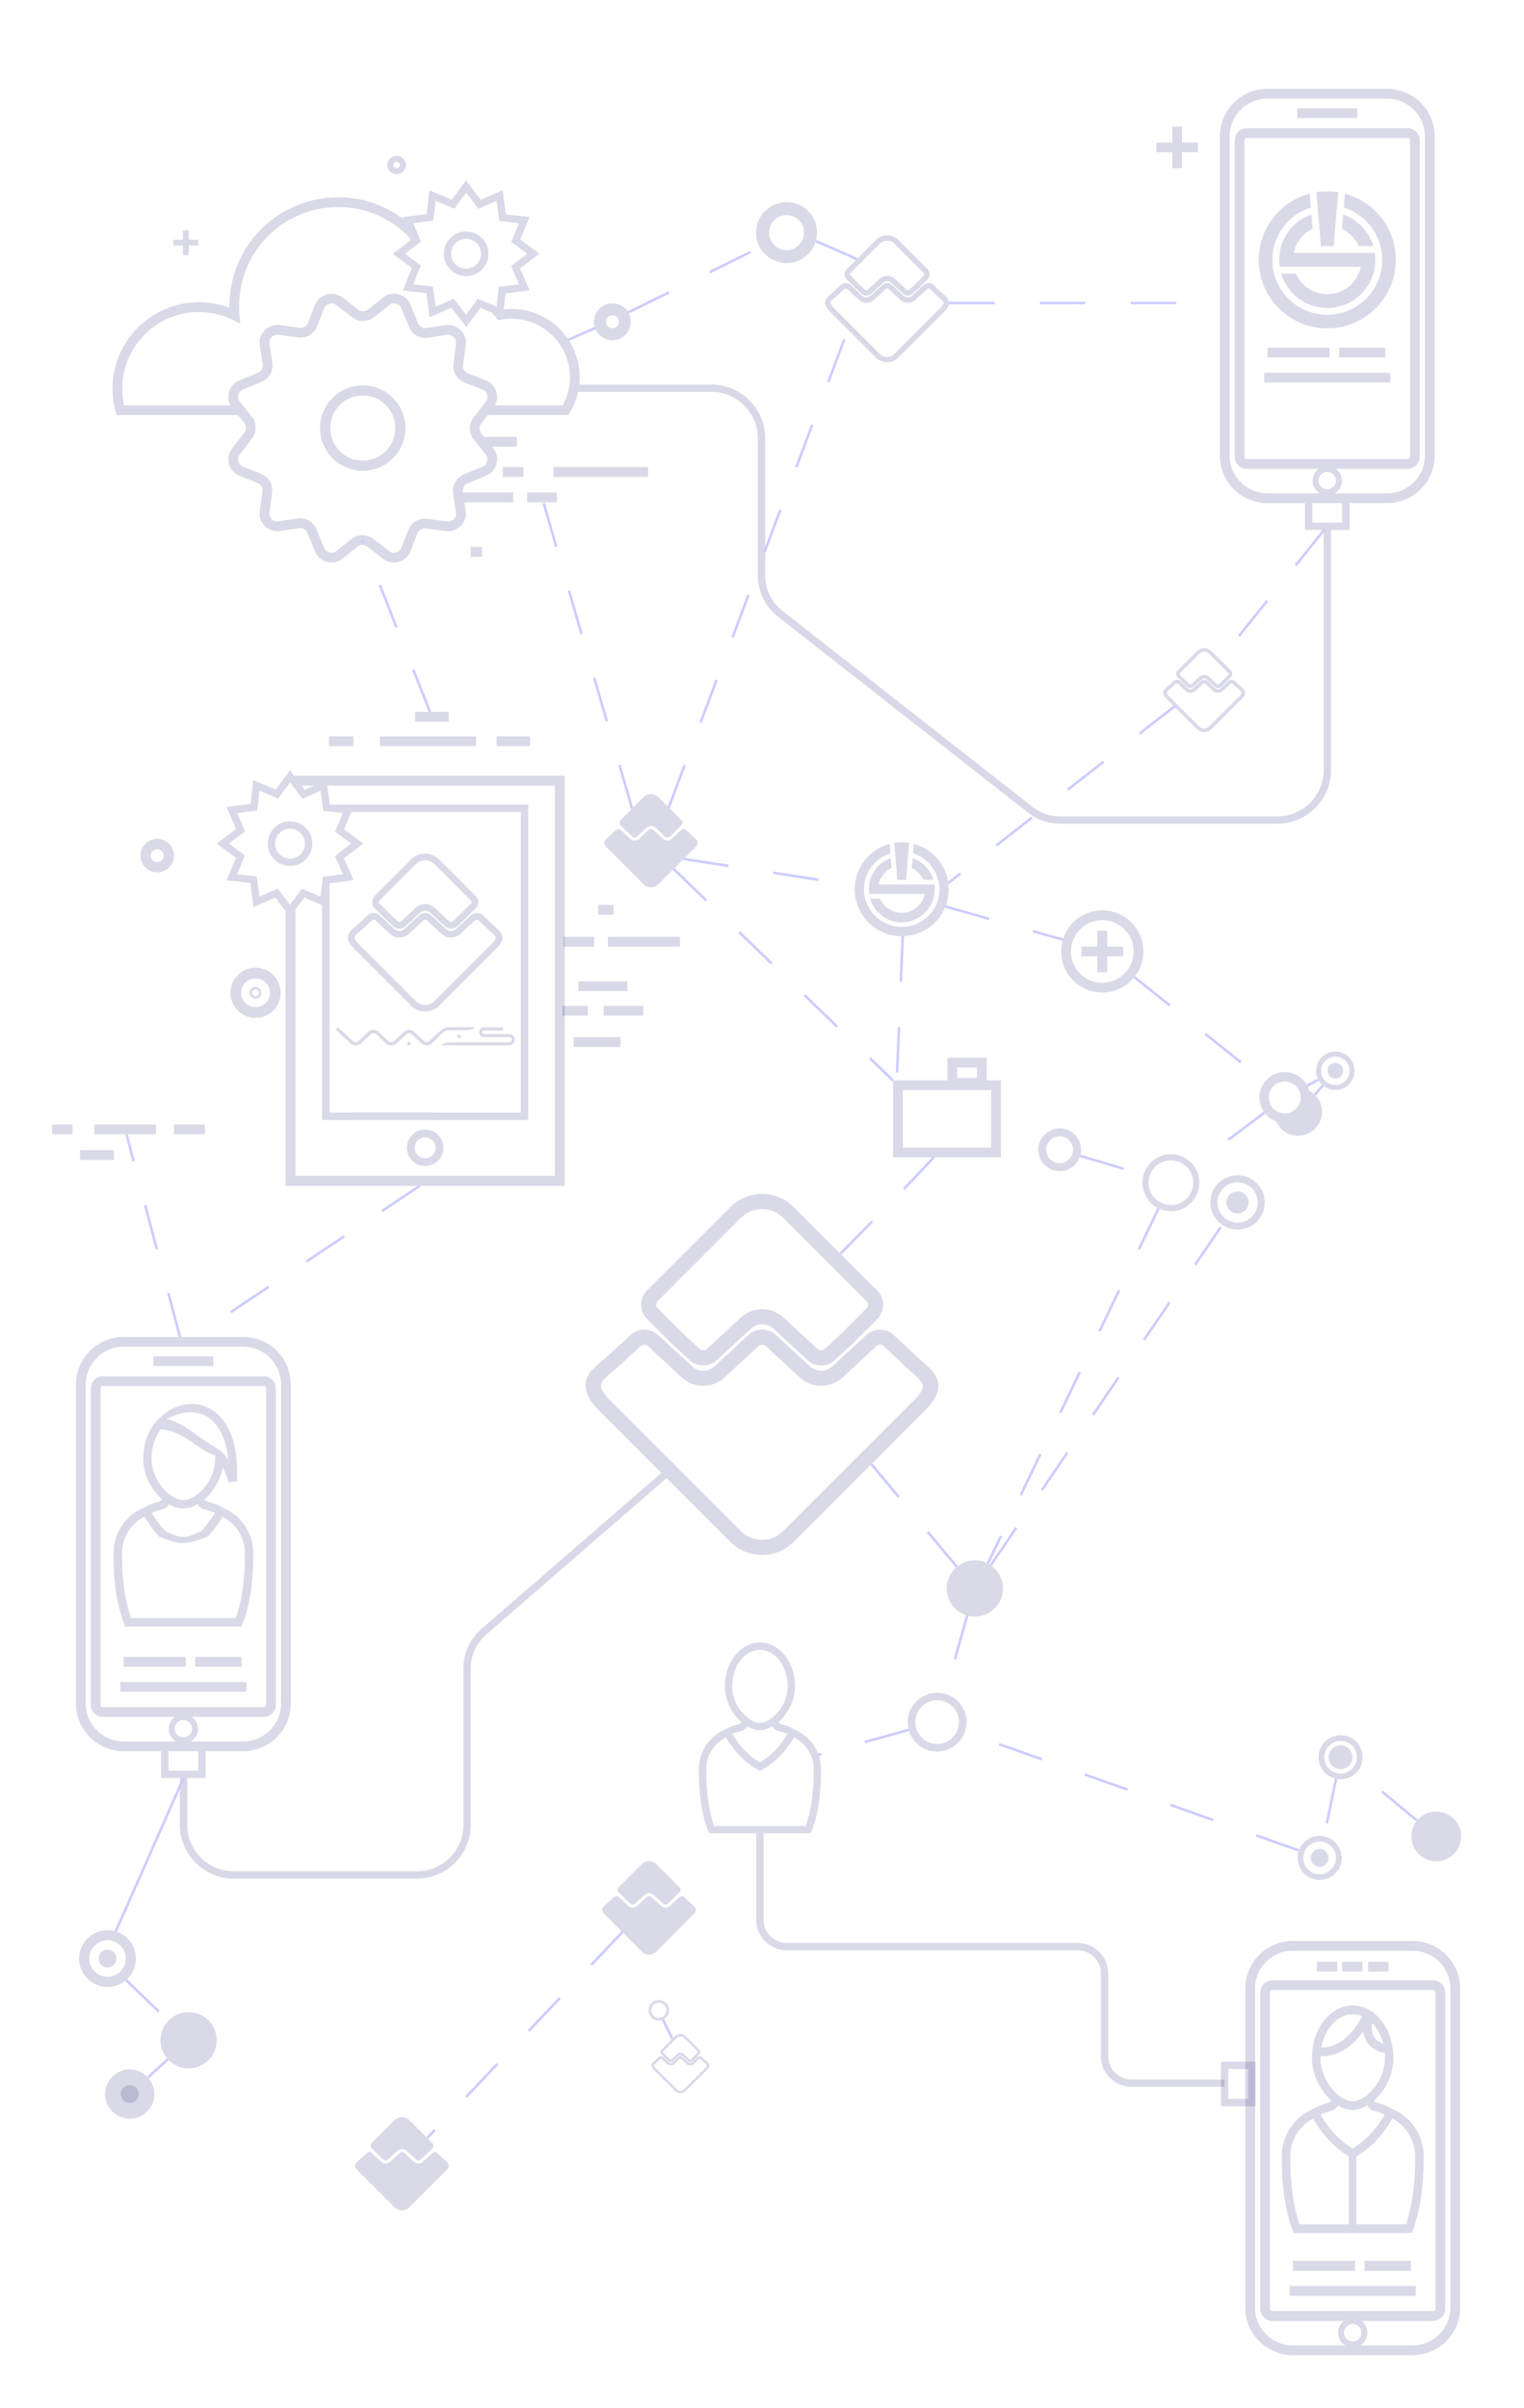 <svg xmlns="http://www.w3.org/2000/svg" width="400" height="632" viewBox="0 0 16771 26498" shape-rendering="geometricPrecision" text-rendering="geometricPrecision" image-rendering="optimizeQuality" fill-rule="evenodd" clip-rule="evenodd"><defs><style><![CDATA[
    .str0{stroke:#D8D8E8;stroke-width:80.483}.str1{stroke:#CCF;stroke-width:27.953}.fil0,.fil3{fill:none}.fil2{fill:#006;fill-opacity:.149}.fil1{fill:#006;fill-rule:nonzero;fill-opacity:.149}.path{stroke-dasharray:500;stroke-dashoffset:1000;animation:dash 88s infinite linear forwards}@keyframes dash{to{stroke-dashoffset:99999}}.rotate{animation:rotating 20s infinite;transform-origin:50% 50%}@-webkit-keyframes rotating{from{-ms-transform:rotate(0);-moz-transform:rotate(0);-webkit-transform:rotate(0);-o-transform:rotate(0);transform:rotate(0)}to{-ms-transform:rotate(360deg);-moz-transform:rotate(360deg);-webkit-transform:rotate(360deg);-o-transform:rotate(360deg);transform:rotate(360deg)}}@keyframes rotating{from{-ms-transform:rotate(0);-moz-transform:rotate(0);-webkit-transform:rotate(0);-o-transform:rotate(0);transform:rotate(0)}to{-ms-transform:rotate(360deg);-moz-transform:rotate(360deg);-webkit-transform:rotate(360deg);-o-transform:rotate(360deg);transform:rotate(360deg)}}.rotate-rev{animation:rotating-rev 20s infinite;transform-origin:50% 50%}@-webkit-keyframes rotating-rev{from{-ms-transform:rotate(360deg);-moz-transform:rotate(360deg);-webkit-transform:rotate(360deg);-o-transform:rotate(360deg);transform:rotate(360deg)}to{-ms-transform:rotate(0);-moz-transform:rotate(0);-webkit-transform:rotate(0);-o-transform:rotate(0);transform:rotate(0)}}@keyframes rotating{from{-ms-transform:rotate(360deg);-moz-transform:rotate(360deg);-webkit-transform:rotate(360deg);-o-transform:rotate(360deg);transform:rotate(360deg)}to{-ms-transform:rotate(0);-moz-transform:rotate(0);-webkit-transform:rotate(0);-o-transform:rotate(0);transform:rotate(0)}}.rotating{-webkit-animation:rotating 2s linear infinite;-moz-animation:rotating 2s linear infinite;-ms-animation:rotating 2s linear infinite;-o-animation:rotating 2s linear infinite;animation:rotating 2s linear infinite}.pulse{animation:pulsating 3s infinite}@-webkit-keyframes pulsating{0%,100%{opacity:1}50%{opacity:0}}@keyframes pulsating{0%,100%{opacity:1}50%{opacity:0}}
	}
	
   ]]></style></defs><g id="Layer_x0020_1"><path class="fil0" d="M0 0h16771v26498H0z"/><path id="Cog_01" class="fil1 rotate" d="M2891 4008l-32-208c-4-31-2-61 7-89 9-29 25-54 47-77 22-22 48-39 76-48 28-10 58-13 89-9l218 30c21 2 40-2 57-11 16-10 29-25 37-45l76-195c12-29 29-54 51-74s49-35 79-43c31-8 61-10 90-4s56 18 82 38l173 134c17 12 36 19 55 18 19 0 38-6 54-19l164-131c25-20 52-33 81-39s59-5 90 2c30 8 57 22 80 42 22 19 40 44 52 73l83 203c8 19 21 34 38 43 16 10 36 14 57 10l207-31c31-5 62-2 90 7s54 25 76 47c23 22 39 48 49 76 9 28 12 58 8 89l-29 218c-3 20 1 40 11 57 10 16 25 29 44 37l196 76c29 12 54 29 74 51s34 49 42 79c9 30 10 61 4 90-5 29-18 56-37 81l-134 174c-13 17-19 36-19 55s7 38 20 54l131 164c19 25 32 52 39 81 6 29 5 59-3 90-8 30-22 57-41 80-20 22-45 39-74 51l-202 84c-20 8-35 21-44 38-9 16-13 36-10 57l31 207c5 31 3 61-7 90-9 28-25 54-47 76-22 23-47 39-75 49h-1c-27 9-57 12-89 8l-217-29c-21-3-41 1-57 11-16 9-29 25-37 44l-77 195c-11 30-28 55-50 75-22 19-49 34-79 42-31 9-61 10-90 4-29-5-57-18-82-37l-174-134c-16-13-35-19-54-19s-38 7-54 20l-165 131c-24 19-51 32-81 38-28 7-59 6-89-2-31-8-57-22-80-41-22-20-40-44-52-74l-83-203c-8-19-22-34-38-43-17-9-36-13-57-10l-208 31c-31 5-61 2-89-7s-54-25-77-47c-22-22-39-47-48-75v-1c-10-28-13-58-8-89l29-217c3-21-2-41-11-57-10-16-25-30-44-37l-196-77c-29-11-54-29-74-51s-34-48-43-79c-8-30-9-60-4-89 6-29 19-57 38-82l134-174c12-16 19-35 19-54-1-19-7-38-20-55l-131-164c-20-24-33-52-39-81s-5-59 3-89c7-31 22-58 41-80s44-40 73-52l203-83c19-8 34-22 44-38 9-17 13-37 10-57zm74-224l32 208c6 45-2 88-23 125s-54 67-96 85l-203 83c-13 5-24 13-33 23s-15 22-19 36c-3 14-4 28-1 41s9 25 18 37l131 164c28 35 42 77 42 120 1 42-13 85-41 121l-133 173c-9 12-15 24-18 37-2 13-1 27 2 41 4 14 11 26 20 36 8 9 20 17 33 22l196 77c42 17 75 46 97 83 21 36 31 80 25 125l-29 217c-2 15-1 28 3 41 5 12 12 24 22 34 11 10 22 17 35 21 12 4 26 5 40 3l208-31c45-7 89 2 126 23 36 21 66 54 84 96l83 203c6 13 13 24 23 33 10 8 22 15 37 18 14 4 27 4 40 2 13-3 25-9 37-18l164-131c35-28 77-43 120-43 42 0 85 13 121 41l174 134c11 9 23 15 36 17 13 3 27 2 41-2s26-10 36-19 17-20 23-34l76-195c17-42 46-76 83-97 36-22 80-31 125-25l217 29c15 2 28 1 41-4 12-4 24-11 34-22 10-10 18-22 22-34 4-13 5-26 2-41l-31-207c-7-45 2-89 23-126s54-67 96-84l203-84c13-5 24-13 33-23s15-22 19-36c3-14 4-28 1-41-3-12-9-25-18-36l-131-164c-28-36-42-78-43-120 0-43 14-85 41-121l134-174c9-11 15-24 17-37 3-13 2-27-2-40-4-14-10-27-19-36-9-10-20-18-33-23l-196-77c-42-16-76-46-97-82-22-37-31-81-25-125l29-218c2-14 1-28-4-40v-1c-4-12-11-23-22-34-10-10-22-17-34-21s-26-5-41-3l-207 32c-45 6-89-2-126-23s-67-54-84-96l-83-203c-6-14-14-25-24-34-10-8-22-14-36-18s-28-4-41-1c-12 2-25 8-36 18l-164 130c-36 29-78 43-120 43-43 1-85-13-121-41l-174-134c-11-8-24-14-37-17-13-2-26-2-40 2s-26 11-36 19c-10 9-18 20-23 34l-76 195c-17 43-47 76-83 98-37 21-80 31-125 25l-218-29c-14-2-28-1-40 3-13 4-24 12-34 22-11 10-18 22-22 35-4 12-5 26-3 40z"/><path class="fil1" d="M3992 4241c129 0 247 52 332 137v1c85 85 138 202 138 332 0 129-53 247-138 332s-202 138-332 138-247-53-332-138-138-203-138-332c0-130 53-248 138-333s202-137 332-137zm253 216c-64-65-154-105-253-105s-189 40-254 105c-64 65-104 155-104 254s40 188 104 253c65 65 155 105 254 105s188-40 253-105 105-154 105-253-40-189-105-254z"/><path id="Cog_02" class="fil1 rotate-rev" d="M4535 2631l-83-192-22-49 53-7 213-27 23-208 6-54 49 21 198 82 124-168 32-43 33 42 130 171 192-84 48-22 7 53 28 213 208 23 53 6-20 49-83 198 169 124 43 32-43 33-170 130 84 192 21 49-53 7-212 27-24 208-6 53-49-20-198-83-124 169-32 43-32-43-130-170-192 84-49 21-7-53-28-212-208-24-53-6 21-49 82-198-168-124-43-32 42-32 170-130zm11-175l75 172 13 28-25 20-153 116 151 111 26 19-13 29-74 178 187 21 31 3 4 31 25 191 171-75 29-13 19 25 117 153 111-151 19-25 29 12 177 74 21-186 4-32 31-4 191-24-75-172-13-29 25-19 153-117-151-111-25-19 12-29 74-177-186-21-32-3-4-32-24-190-172 75-29 12-19-25-117-152-111 150-19 26-29-12-177-74-21 186-4 31-31 4-191 25z"/><path class="fil1" d="M5129 2547c68 0 129 27 174 72 44 44 72 106 72 173 0 68-28 129-72 174-45 44-106 72-174 72s-129-28-173-72c-45-45-72-106-72-174 0-67 27-129 72-173 44-45 105-72 173-72zm117 129c-30-30-71-49-117-49-45 0-87 19-117 49-29 29-48 71-48 116 0 46 19 87 48 117 30 30 72 48 117 48 46 0 87-18 117-48s48-71 48-117c0-45-18-87-48-116zM2189 3326c73 0 145 8 214 24 42 10 82 22 121 37v-19c0-331 134-630 350-847 217-216 516-350 847-350 269 0 518 89 718 239l13 29 83 192-13 10-30-43c-22-22-44-43-68-63-190-160-435-257-703-257-301 0-574 122-771 319s-319 470-319 771c0 19 0 35 1 49 1 17 2 33 3 48l9 95-85-42c-57-27-117-49-180-63-61-14-124-22-190-22-233 0-444 95-596 248-153 152-248 363-248 596 0 39 3 77 8 113 3 24 7 48 12 71h1172c6 9 12 19 19 27l64 80H1283l-11-39c-11-41-20-83-25-125-6-42-9-85-9-127 0-262 107-500 279-672s410-279 672-279zm3354 79c6-1 11-1 17-2 22-2 45-3 67-3 208 0 396 84 532 220s220 324 220 531c0 71-10 139-28 204-19 67-47 130-82 188l-16 25h-886l63-82c6-8 12-16 17-25h746c23-42 41-88 55-135 15-55 24-114 24-175 0-177-73-339-189-455-117-117-278-189-456-189-19 0-39 1-57 3l-1-1c-19 2-38 5-56 8l-34 6-19-27c-13-17-26-34-40-50l3-2 61 26 49 20 6-53 4-32zM2077 2534v104h104v64h-104v105h-64v-105h-104v-64h104v-104zM5801 5419h327v108h-327zM5180 6019h123v108h-123zM5532 5140h229v107h-229zM6091 5140h1040v107H6091z"/><g id="_1159005536"><path class="fil1" d="M5094 5419h554v108h-538zM5328 4808h360v107h-274z"/></g><path class="fil1" d="M6739 3338c56 0 107 23 144 59 36 37 59 88 59 144s-23 107-59 143c-37 37-88 60-144 60s-106-23-143-60c-37-36-60-87-60-143s23-107 60-144c37-36 87-59 143-59zm51 152c-13-13-31-21-51-21-19 0-37 8-50 21s-21 31-21 51 8 38 21 50c13 13 31 21 50 21 20 0 38-8 51-21 13-12 21-30 21-50s-8-38-21-51zM4364 1714c28 0 54 12 72 30s30 44 30 72-12 53-30 71c-18 19-44 30-72 30s-53-11-71-30c-19-18-30-43-30-71s11-54 30-72c18-18 43-30 71-30zm26 76c-7-6-16-10-26-10s-19 4-25 10c-7 7-11 16-11 26 0 9 4 18 11 25 6 6 15 10 25 10s19-4 26-10c6-7 10-16 10-25 0-10-4-19-10-26zM10313 18627c89 0 170 36 229 94v1c58 58 95 139 95 228 0 90-37 171-95 229-59 59-140 95-229 95-90 0-171-36-229-95-59-58-95-139-95-229 0-89 36-170 95-228v-1c58-58 139-94 229-94zm170 153c-44-43-104-70-170-70-67 0-127 27-170 70-44 44-71 104-71 170 0 67 27 127 71 170 43 44 103 71 170 71 66 0 126-27 170-71 43-43 70-103 70-170 0-66-27-126-70-170zM8656 2224c92 0 176 38 237 98 61 61 98 145 98 238 0 92-37 176-98 237s-145 98-237 98c-93 0-177-37-237-98h-1c-60-61-98-145-98-237 0-93 38-177 98-238h1c60-60 144-98 237-98zm136 199c-35-35-83-56-136-56-54 0-102 21-137 56-34 35-56 83-56 137 0 53 22 101 56 136 35 35 83 57 137 57 53 0 101-22 136-57s57-83 57-136c0-54-22-102-57-137zM1730 9231c50 0 96 21 130 54 33 34 54 80 54 130 0 51-21 97-54 130-34 34-80 54-130 54-51 0-97-20-130-54-34-33-54-79-54-130 0-50 20-96 54-130 33-33 79-54 130-54zm50 134c-13-13-31-21-50-21-20 0-38 8-51 21s-21 30-21 50 8 38 21 51 31 21 51 21c19 0 37-8 50-21s21-31 21-51-8-37-21-50z"/><path class="fil2" d="M14522 20346c54 0 98 44 98 99 0 54-44 98-98 98s-98-44-98-98c0-55 44-99 98-99z"/><path class="fil1" d="M14522 20202c67 0 128 27 172 71 43 44 71 105 71 172 0 66-28 127-71 171-44 44-105 71-172 71s-127-27-171-71-71-105-71-171c0-67 27-128 71-172s104-71 171-71zm127 115c-32-32-77-52-127-52s-95 20-127 52c-33 33-53 78-53 128 0 49 20 94 53 127 32 32 77 52 127 52s95-20 127-52c33-33 53-78 53-127 0-50-20-95-53-128z"/><path class="fil2" d="M14752 19206c73 0 131 59 131 131 0 73-58 131-131 131-72 0-131-58-131-131 0-72 59-131 131-131z"/><path class="fil1" d="M14752 19095c67 0 128 27 172 71s71 104 71 171-27 128-71 172-105 71-172 71c-66 0-127-27-171-71s-71-105-71-172 27-127 71-171 105-71 171-71zm128 115c-33-32-78-53-128-53-49 0-94 21-127 53-32 33-52 78-52 127 0 50 20 95 52 128 33 32 78 52 127 52 50 0 95-20 128-52 32-33 52-78 52-128 0-49-20-94-52-127z"/><path class="fil2" d="M13619 13111c67 0 121 54 121 121s-54 121-121 121-122-54-122-121 55-121 122-121z"/><path class="fil1" d="M13407 13444c-54-55-88-129-88-212s34-157 88-211c54-55 129-88 212-88 82 0 157 33 211 88 54 54 88 128 88 211s-34 157-88 211c-54 55-129 88-211 88-63 0-121-19-169-52m326-404c-41-40-96-65-157-65-62 0-117 25-157 65s-65 96-65 157 25 117 65 157 95 65 157 65c61 0 116-25 157-65 40-40 65-96 65-157s-25-117-65-157zM12885 12701c87 0 165 35 222 92 56 57 91 135 91 222 0 86-35 164-91 221-57 57-135 92-222 92-86 0-165-35-221-92-57-57-92-135-92-221 0-87 35-165 92-222 56-56 135-92 221-92zm174 140c-44-45-106-72-174-72s-130 27-174 71v1c-45 44-72 106-72 174s27 129 72 174c44 44 106 72 174 72s130-28 174-72c45-45 72-106 72-174s-27-130-72-174zM1427 22772c75 0 143 31 192 80s80 117 80 192c0 74-31 142-80 191s-117 80-192 80c-74 0-142-31-191-80s-80-117-80-191c0-75 31-143 80-192s117-80 191-80z"/><path id="Center_02" class="fil2 pulse" d="M1183 21454c54 0 98 44 98 98s-44 98-98 98-98-44-98-98 44-98 98-98z"/><path class="fil1" d="M1183 21240c86 0 164 35 221 91 56 57 91 135 91 221s-35 165-91 221c-57 57-135 92-221 92s-164-35-221-92c-57-56-92-135-92-221s35-164 92-221c57-56 135-91 221-91zm142 170c-36-36-87-59-142-59-56 0-106 23-142 59-37 36-59 87-59 142 0 56 22 106 59 142 36 37 86 59 142 59 55 0 106-22 142-59 37-36 59-86 59-142 0-55-22-106-59-142z"/><path id="Center_03" class="fil2 pulse" d="M14695 11697c47 0 86 38 86 86 0 47-39 86-86 86s-86-39-86-86c0-48 39-86 86-86z"/><path class="fil1" d="M14695 11571c58 0 111 24 149 62 39 39 62 92 62 150s-23 111-62 149c-38 39-91 62-149 62s-111-23-149-62h-1c-38-38-61-91-61-149s23-111 61-150h1c38-38 91-62 149-62zm111 101c-28-29-68-46-111-46s-83 17-111 46c-28 28-46 67-46 111 0 43 18 82 46 111 28 28 68 46 111 46s83-18 111-46c28-29 46-68 46-111 0-44-18-83-46-111zM11661 12417c65 0 124 26 166 69 43 43 69 101 69 166s-26 124-69 166c-42 43-101 69-166 69s-123-26-166-69c-43-42-69-101-69-166s26-123 69-166c42-42 101-69 166-69zm104 131c-26-27-63-43-104-43s-78 16-104 43c-27 26-44 63-44 104s17 78 44 105c26 26 63 43 104 43s78-17 104-43c27-27 44-64 44-105s-17-78-44-104z"/><path class="fil2" d="M14408 12002c83 45 140 132 140 233 0 145-118 263-263 263-108 0-201-65-242-158 30 10 62 16 95 16 77 0 147-31 198-82 50-50 82-120 82-197 0-26-4-51-10-75z"/><path class="fil1" d="M14138 11797c77 0 147 31 198 82s82 120 82 198c0 77-32 147-82 197-51 51-121 82-198 82s-147-31-197-82c-51-50-82-120-82-197 0-78 31-147 82-198 50-51 120-82 197-82zm124 155c-31-31-75-51-124-51-48 0-92 20-124 51-32 32-51 76-51 125 0 48 19 92 51 124s76 51 124 51c49 0 93-19 124-51h1c31-32 51-76 51-124 0-49-20-93-52-125zM13008 1392v176h175v107h-175v175h-107v-175h-175v-107h175v-176zM881 12657h371v107H881zM574 12374h224v107H574zM1038 12374h679v107h-679zM1915 12374h340v107h-340z"/><path id="Cog_03" class="fil1 rotate" d="M2598 9122l-84-192-21-49 53-7 212-27 23-208 6-54 50 21 197 82 125-168 32-43 32 42 130 171 192-84 49-22 7 53 27 213 208 23 54 6-21 49-83 198 169 124 43 32-42 33-171 130 84 192 21 49-53 7-212 27-23 208-6 53-50-20-197-83-125 169-31 43-33-43-130-170-192 84-49 21-7-53-27-212-208-24-54-6 21-49 83-198-169-124-43-32 42-32 171-130zm11-175l75 172 13 28-26 20-152 116 150 111 26 19-12 29-74 178 186 21 31 3 4 31 25 191 172-75 29-13 19 25 116 153 112-151 18-25 29 12 178 74 21-186 3-31 32-5 190-24-75-172-12-29 25-19 152-117-150-111-26-19 12-29 74-177-186-21-31-3-4-32-25-190-172 75-29 12-19-25-116-152-112 150-18 26-29-12-178-74-21 186-3 31-32 4-190 25z"/><path class="fil1" d="M3192 9038c67 0 129 27 173 72 45 44 72 106 72 173 0 68-27 129-72 174-44 44-106 72-173 72-68 0-130-28-174-72-44-45-72-106-72-174 0-67 28-129 72-173 45-45 106-72 174-72zm116 129c-30-30-71-49-116-49-46 0-87 19-117 49-30 29-48 71-48 116 0 46 18 87 48 117s71 48 117 48c45 0 86-18 116-48s48-71 48-117c0-45-18-87-48-116zM5732 8935H3866l3-7 21-49-54-6-167-19h2144v3470H3545V9960l1 1 50 20 6-53 23-208h2v2522l2105 1V8935zm-2187 782v-12l1-1-1 13z"/><path class="fil1" d="M6106 8646l-2504-1-1-8-7-53-49 22-89 39h-137l-83-109h2979v4513H3143v-55l-1-2970 18 23 33 43 31-43 28-37v2929h2854z"/><path class="fil1" d="M4679 12430c55 0 105 22 142 58v1c36 36 58 86 58 142 0 55-22 105-58 142-37 36-87 58-142 58-56 0-106-22-142-58-37-37-59-87-59-142 0-56 22-106 59-142v-1c36-36 86-58 142-58zm81 119c-21-21-50-34-81-34-32 0-61 13-82 34s-34 50-34 82c0 31 13 60 34 81s50 34 82 34c31 0 60-13 81-34s34-50 34-81c0-32-13-61-34-82zM6200 10309h339v108h-339zM6689 10309h794v108h-794zM6583 9958h168v108h-168zM6364 10799h540v107h-540zM6644 11069h435v108h-435zM6188 11069h280v108h-280zM6312 11413h517v108h-517zM4181 8103h1058v107H4181zM4568 7834h370v107h-370zM5465 8103h369v107h-369zM3620 8103h270v107h-270zM2812 10649c76 0 145 30 195 80v1c50 49 81 119 81 195s-31 145-81 195-119 81-195 81-145-31-195-81-81-119-81-195 31-146 81-195v-1c50-50 119-80 195-80zm112 163c-28-28-68-46-112-46s-83 18-112 46c-29 29-47 69-47 113s18 83 47 112 68 46 112 46 84-17 112-46c29-29 47-68 47-112s-18-84-47-113z"/><path class="fil1" d="M2812 10860c18 0 34 7 46 19s19 28 19 46-7 34-19 45c-12 12-28 19-46 19s-34-7-46-19c-11-11-19-27-19-45s8-34 19-46c12-12 28-19 46-19zm26 38c-6-6-16-11-26-11s-19 5-26 11c-7 7-11 16-11 27 0 10 4 19 11 26s16 11 26 11 20-4 26-11c7-7 11-16 11-26 0-11-4-20-11-27zM8363 20174h-561l-10-26c-35-92-61-196-78-311-17-113-24-236-24-371 1-98 31-189 82-264 52-76 126-136 213-171 22-14 47-26 74-36 26-10 53-19 83-26 7-5 13-10 18-16l1-2c-25-21-49-46-71-74-66-84-113-197-113-320 0-132 42-251 109-338 71-89 168-145 277-145 108 0 206 56 276 145 68 87 110 206 110 338 0 123-47 236-114 320-21 28-45 53-70 74l1 2c5 6 11 11 17 16 30 7 58 16 83 26 28 10 52 22 74 36 87 35 161 95 213 171 51 75 82 166 82 264 1 135-7 258-24 371-17 115-43 219-78 311l-10 26h-560zm-304-1092v1l1 2 1 2 1 1 2 2v1l2 3 2 3 2 3 2 4 1 2 1 2 1 1 2 2v1l2 2 2 3v1l4 5 1 2v1l2 2v1l4 5v1l2 2 1 1 1 2 1 1 1 2 1 2 1 1 2 2v1l2 2v1l2 2v1l2 2 1 1 1 2 1 1 1 2 1 1 1 1 2 3 2 3 2 3 2 2 1 1 1 2 1 2 1 1 2 2 2 3 2 3h1l1 2 1 1 2 2v1l2 2 1 1 1 1 1 2 1 1 2 3 2 2v1l2 2 1 1 1 1 1 2 2 1 1 2h1l2 3 2 3 2 2 1 1 1 2 1 1 2 1 1 2 1 1 1 2h1l2 2v1l2 2h1l2 3 2 2 1 1 1 1 2 2v1l2 2h1l2 3c52 54 109 101 174 139 64-38 122-85 173-139l3-3 2-2 1-1 1-2 1-1 1-1 2-2h1l2-3 2-2v-1l2-2h1l2-3 2-2 1-1 1-1 2-2v-1l2-2 2-3h1l2-3 2-2 1-1 1-2 1-1 1-1 2-2v-1l2-2 2-3 1-1 2-2v-1l2-1 1-2 1-1 1-2 1-1 2-2 2-3 2-3h1l1-2 1-1 1-2 1-2 1-1 2-2 2-3 2-3h1l1-3 1-1 1-1 1-2 1-1 2-2v-1l2-2v-1l2-2v-1l2-2 1-1 1-2 1-1 1-2 1-2 1-1 2-2v-1l2-2 2-3v-1l2-2v-1l2-2 1-1 1-2 1-2 1-1 1-2 1-1 1-3 2-2 1-1 1-2 1-1 1-2 1-2 1-1 1-2 1-1 1-3h1l1-3h1l1-3 1-1 1-2 1-1 1-2 1-2 1-1c-10-5-19-9-29-13-25-9-51-17-80-24l-11-4c-17-10-31-23-43-37-2-2-3-4-5-6-16 9-33 17-49 23-22 9-44 14-66 17h-9l-2 1h-21l-2-1h-9c-21-3-43-8-66-17-16-6-33-14-49-23-1 2-3 4-4 6-12 14-27 27-43 37l-12 4c-28 7-55 15-79 24-10 4-20 8-29 13zm166-181l11 8c23 16 46 29 68 37 16 6 31 10 46 12h25c15-2 31-6 47-12 22-8 45-21 67-37l11-8c25-20 50-45 72-73 56-72 96-167 96-271 0-113-35-215-92-288-55-71-131-114-213-114-83 0-158 43-213 114-58 73-93 175-93 288 0 104 40 199 96 271 22 28 47 53 72 73zm-367 1193h1009c29-81 50-170 65-268 16-110 24-230 23-360 0-81-26-156-68-219-38-54-89-99-148-129l-2 3-2 4-2 3-1 1-1 2-1 1-1 3-1 1-1 2-2 2v1l-2 3-2 3-1 1-2 3-2 3v1l-2 2-1 2-1 2-1 1-1 2-1 2-1 1-2 3-2 3-2 3-1 1-2 3-2 3-1 1-1 2-1 2-1 1-1 2-1 1-2 3-2 3-3 3v1l-2 3h-1l-1 3-1 1-1 2-2 1-1 2-1 2-1 1-2 2v1l-2 3-3 3-2 3v1l-2 2-1 1-1 2-2 2-1 1-1 2-1 1-2 2v1l-3 2v1l-2 2v1l-2 2-1 1-2 2-1 2-1 1-1 2-1 1-2 2-1 1-2 2v1l-2 2-1 1-2 2v1l-2 2-1 1-2 2-1 1-1 2-2 2v1l-2 2h-1l-2 3-3 3-2 3h-1l-2 2-1 1-1 2-2 2-1 1-1 2h-1l-2 3h-1l-2 3c-63 66-133 122-213 166l-19 10-20-10c-80-44-150-100-212-166l-3-3-2-3h-1l-2-2-1-1-1-2-2-2-1-1-2-2-3-3-2-3-3-3-2-2-1-1-2-2-1-2-1-1-2-2v-1l-2-2-1-1-2-2v-1l-3-2v-1l-2-2-1-1-1-2-1-1-2-2-1-1-1-2-2-2v-1l-2-2-1-1-2-2v-1l-2-2-1-1-2-2v-1l-2-2-1-1-1-2-2-2-1-1-1-2-1-1-2-3-2-3-3-3v-1l-2-2-1-1-1-2-1-2-1-1-2-2-1-1-1-3h-1l-2-3v-1l-2-3-2-3h-1l-2-3v-1l-2-2-1-1-1-2-1-2-1-1-2-3-2-3v-1l-2-3h-1l-2-3-2-3v-1l-2-2-1-2-1-1-1-2-1-2-2-2v-1l-2-3-2-3v-1l-2-3h-1l-1-3-1-1-1-2-1-2-1-1-2-3v-1l-2-2v-1l-2-3-2-4h-1l-1-3c-60 30-111 75-148 129-43 63-68 138-69 219 0 130 7 250 24 360 14 98 35 187 64 268zM8403 20174v952c0 70 29 134 75 180s110 75 180 75h3202c93 0 177 37 237 98 61 61 99 145 99 237v912c0 70 28 134 75 180 46 46 109 75 180 75h1025v81h-1025c-93 0-177-38-237-99-61-61-99-144-99-237v-912c0-70-28-134-75-180-46-46-110-75-180-75H8658c-93 0-176-37-237-98s-99-145-99-237v-952h81z"/><path class="fil1" d="M13476 22687h341v490h-381v-490h40zm260 81h-220v328h220v-328z"/><path class="fil1" d="M14227 21359h1318c144 0 275 58 370 153 94 95 153 226 153 370v3512c0 144-59 275-153 370-95 94-226 153-370 153h-1318c-144 0-275-59-370-153-94-95-153-226-153-370v-3512c0-144 59-275 153-370 95-95 226-153 370-153zm-225 433h1768c37 0 70 15 95 39 24 24 39 58 39 95v3480c0 37-15 70-39 94-25 25-58 40-95 40h-789c7 5 13 10 19 16 29 29 47 69 47 114 0 44-18 85-47 114-10 10-22 19-34 26h579c115 0 219-47 294-122 75-76 122-180 122-294v-3512c0-115-47-219-122-294s-179-122-294-122h-1318c-114 0-218 47-294 122-75 75-122 179-122 294v3512c0 114 47 218 122 294 76 75 180 122 294 122h579c-12-7-24-16-34-26-29-29-47-70-47-114 0-45 18-85 47-114 6-6 12-11 19-16h-789c-37 0-70-15-94-40h-1c-24-24-39-58-39-94v-3480c0-37 15-70 40-95h-1c25-24 58-39 95-39zm952 3810c-17-17-41-28-68-28-26 0-50 11-68 28-17 17-28 41-28 68 0 26 11 50 28 68 18 17 42 28 68 28 27 0 51-11 68-28 17-18 28-42 28-68 0-27-11-51-28-68zm816-3703h-1768c-7 0-14 3-19 8s-8 11-8 19v3480c0 7 3 14 8 18v1c5 4 12 7 19 7h1768c7 0 14-3 19-7v-1c5-4 8-11 8-18v-3480c0-7-3-14-8-19s-12-8-19-8z"/><path class="fil1" d="M14886 24572h-651l-11-31c-41-110-71-234-91-370-19-135-28-283-28-443 1-117 36-225 96-315 60-91 146-162 247-204 25-17 54-31 85-43 30-12 63-22 97-31 8-5 14-12 20-19l2-2c-30-25-57-55-82-88-77-101-132-235-132-382 0-157 49-299 127-402 82-107 195-173 321-173s239 66 321 173c79 103 127 245 127 402 0 147-54 281-132 382-25 33-52 63-81 88l1 2c6 7 12 14 20 19 35 9 67 19 97 31 31 12 60 26 85 43 101 42 187 113 248 204 59 90 94 198 95 315 1 160-9 308-28 443-19 136-50 260-91 370l-11 31h-651zm40-842v746h546c33-96 58-203 75-319 19-131 27-274 27-429-1-96-30-186-79-261-44-65-103-118-172-154l-2 4h-1l-2 4-2 4-1 1-2 3-1 1-1 3-1 2-1 2-2 2-1 1-2 4-2 4h-1l-2 4-2 4-1 1-2 3-1 1-1 3-1 2-2 1-1 3-1 1-2 3v1l-3 4-2 4h-1l-2 3-1 1-1 3-1 2-2 2-1 2-1 2-2 2-1 1-2 4-3 4-2 3-1 1-2 3-1 1-2 3-1 1-1 2-2 3-1 1-2 3v1l-3 3-3 4-2 3-1 1-2 3-1 1-1 3-2 1-1 2-2 2-1 2-2 2v1l-3 3v1l-3 3-2 4h-1l-2 3-1 1-2 2-1 2-2 2-1 2-1 1-3 3v1l-3 3-3 4-2 3-1 1-2 2-1 2-2 2-2 1-1 2-2 2-1 1-2 3v1l-3 3-3 3-1 1-2 2-1 1-2 3-1 1-2 2-1 2-2 1-2 2-1 1-2 3-1 1-2 3c-68 74-145 137-230 187zm-81 746v-746c-85-51-161-114-228-187l-3-3-1-1-2-3-1-1-2-2-1-1-2-2-2-2-1-1-2-3-1-1-2-2-1-1-3-3-2-3-1-1-2-3-1-1-2-2-1-2-2-1-2-2-1-2-2-2v-1l-3-3-3-4-3-3v-1l-3-3v-1l-2-2-2-2-1-2-2-2-1-1-2-3-3-4-3-3v-1l-2-3-1-1-2-2-1-2-2-2-1-2-1-1-2-3-1-1-2-3-1-1-2-3-3-4-3-3v-1l-2-3-1-1-2-3-1-2-1-1-2-3-1-1-2-3v-1l-3-3-3-4-2-4-1-1-2-2-1-2-1-2-2-2-1-2-2-4-2-3h-1l-2-4-2-4-1-1-2-3-1-1-1-3-1-1-2-2-1-3-1-1-2-3-1-1-2-4-2-4h-1l-2-4-2-4-1-1-2-2-1-2-1-2-1-3-1-1-2-3-1-1-2-4-2-4v-1l-2-3c-70 35-129 89-172 154-50 75-79 165-80 261 0 155 9 298 27 429 17 116 42 223 75 319h545zm-304-1945c75 2 283-23 451-344-33-14-69-22-106-22-96 0-183 52-247 136-48 62-82 141-98 230zm560-268c-6 34-6 63-2 88 7 48 29 80 54 102 22 18 47 29 69 36-18-72-49-136-89-188-10-14-21-27-32-38zm138 327c-7-1-15-2-23-4-37-8-84-26-125-60-41-35-76-87-87-161 0-4-1-7-1-11-185 260-395 276-472 273v17c0 124 47 238 112 323 26 34 54 63 83 87l13 10c26 19 53 34 79 44 18 8 36 12 54 14h8l1 1h10l1-1h9c17-2 35-6 54-14 25-10 52-25 78-44l13-10c29-24 57-53 83-87 65-85 112-199 112-323 0-18-1-36-2-54zm-706 680l1 1 1 2 1 3 1 1 2 3v1l2 3 3 4 2 3 3 5 1 2 1 3 1 1 2 3 3 4 2 3v1l4 6 1 2 1 2 2 2 1 1 3 6 1 1 2 3 1 1 2 3 1 1 1 2 1 2 1 1 2 3v1l3 3 2 3v1l2 3 1 1 2 2 1 2 1 1 2 2v1l2 3 1 1 2 3 2 3 1 1 2 3 1 1 1 2 1 2 1 1 2 2 1 1 2 3 3 4 2 3 1 1 2 2 1 1 1 2 1 2 1 1 2 3h1l2 3 3 3v1l2 3 1 1 2 2 1 1 1 2 2 2 1 1 2 2v1l3 3 2 3 1 1 2 2 1 1 1 2 2 2 1 1 2 2 1 1 2 3 3 3 2 3 1 1 2 2 1 1 2 2 1 1 1 1 2 3h1l2 3c60 65 127 121 202 166 75-45 142-101 202-166l2-3h1l2-3 1-1 2-1 1-2 1-1 2-2 1-1 2-3 3-3 3-3v-1l3-3 2-2 1-2 1-1 2-2 1-1 2-3 3-3v-1l2-2 1-1 2-2 1-2 1-1 2-2 1-1 2-3v-1l3-3 2-3h1l2-3 1-1 1-2 1-2 2-1 1-2 1-1 2-3 3-4 2-3 1-1 2-2 1-1 1-2 1-2 1-1 2-3 1-1 2-3 2-3 1-1 2-3 1-1 1-2 1-1 1-2 2-2 1-1 2-3v-1l2-3 3-3v-1l2-3 1-1 1-2 2-2 1-1 1-3 1-1 2-3 2-4h1l1-3 1-1 2-2 1-2 1-2 1-2 1-1 2-3v-1l3-3 2-4 2-3 1-1 1-3 1-2 1-1 2-3v-1l2-3h1l2-4 2-3v-1l2-3 1-1 1-3 1-2 1-1c-11-5-22-10-34-15-28-11-59-21-92-29l-13-5c-20-12-36-27-50-44-2-3-4-5-5-7-19 11-38 20-58 28-25 10-51 17-76 19l-5 1h-12l-3 1h-10l-3-1h-12l-5-1c-25-2-50-9-76-19-19-8-39-17-58-28-1 2-3 4-5 7-14 17-30 32-50 44l-13 5c-33 8-64 18-92 29-12 5-23 10-34 15z"/><path id="txt_01_01" class="fil1" d="M14229 24880h682v108h-682z"/><path id="txt_01_02" class="fil1" d="M15016 24880h510v108h-510z"/><path id="txt_01_03" class="fil1" d="M14193 25156h1387v108h-1387z"/><path class="fil2" d="M10728 17170c170 0 309 139 309 310 0 170-139 309-309 309-171 0-310-139-310-309 0-171 139-310 310-310zM2075 22142c171 0 310 139 310 310 0 170-139 309-310 309-170 0-309-139-309-309 0-171 139-310 309-310zM15805 19935c151 0 274 122 274 274 0 151-123 273-274 273s-273-122-273-273c0-152 122-274 273-274z"/><path class="fil1" d="M5273 11470h329c16 0 29-13 29-29v-1c0-16-13-29-29-29h-279c-27 0-49-22-49-49v-7c0-27 22-49 49-49h214v33h-214c-9 0-16 7-16 16v7c0 9 7 17 16 17h279c34 0 62 27 62 61v1c0 34-28 61-62 61h-748c26-21 57-32 91-32h328zm-773-5c11 0 19 9 19 19 0 11-8 20-19 20s-19-9-19-20c0-10 8-19 19-19zm471-128h168c34 0 65-11 91-33h-285c-32 0-61 10-86 29-46 35-91 84-134 124-16 15-42 15-58 0l-112-104c-31-28-78-28-109 0l-111 104c-17 15-42 15-59 0l-112-104c-30-28-78-28-108 0l-112 104c-17 15-42 15-59 0l-165-153-27 25 167 155c31 28 78 28 109 0l112-104c16-15 42-15 58 0l112 104c31 28 78 28 109 0l112-104c16-15 41-15 58 0l112 104c31 28 78 29 108 0 41-39 79-77 117-115l6-6c21-18 45-26 72-26h26zm82 48c10 0 19 8 19 19s-9 19-19 19c-11 0-20-8-20-19s9-19 20-19z"/><g id="_1158999488"><path class="fil1" d="M7499 9027l-255-256c-44-44-117-44-161 0l-255 255c-14 15-14 39 0 54l78 77 51 48c15 14 39 14 54 0l103-96c28-26 72-26 100 0l103 96c15 14 38 14 54 0l51-48 77-77c15-15 15-39 0-53z"/><path class="fil1" d="M6683 9332l400 400c44 44 117 44 161 0l400-400c69-70 20-90-31-138l-62-60c-16-14-39-14-54 0l-103 95c-28 27-72 27-100 0l-103-95c-15-14-39-14-54 0l-103 95c-28 27-72 27-100 0l-103-95c-15-14-38-14-54 0l-57 54c-53 49-109 71-37 144z"/></g><g id="_1159007200"><path class="fil1" d="M5183 9911l-403-403c-14-14-30-24-46-31-18-7-36-11-55-11s-38 4-55 11c-15 6-30 15-42 27l-4 4-402 402-2 2c-1 2-3 4-3 6-2 2-2 5-2 9 0 3 0 6 2 9 1 2 2 5 5 7l122 122 2 3 78 71c2 3 5 4 8 6 3 1 6 1 10 1 3 0 6 0 9-1 3-2 6-3 9-6l162-150c15-13 31-23 48-30 18-7 37-11 56-11 18 0 37 4 55 11 17 7 34 17 48 30l162 150h1c2 3 5 4 8 6 3 1 6 1 9 1 4 0 7 0 10-1 3-2 6-3 8-6l78-71 2-3 122-121c2-2 4-5 5-8 1-2 1-5 1-9 0-3 0-6-1-9-1-2-3-5-5-7zm-352-454l403 403c9 9 16 19 21 31s7 24 7 36c0 13-2 25-7 37-4 8-8 15-13 22v2l-8 7-121 122-2 1-60 56-20 19c-10 8-20 15-32 19-11 5-23 7-36 7-12 0-24-2-36-7-11-4-21-11-31-19l-14-14-148-137c-8-7-16-12-25-15-10-4-19-6-29-6s-20 2-30 6c-9 3-17 8-25 15l-162 151c-10 8-20 15-31 19-12 5-24 7-36 7s-25-2-36-7c-12-4-22-11-32-19l-14-14-65-61-3-1-122-122c-9-9-16-20-20-32-5-12-8-24-8-36 0-13 3-25 8-37 4-11 11-22 20-31l402-402 19-19 2 1c15-12 32-22 49-29 27-11 55-16 83-16 55 0 110 21 152 63z"/><path class="fil1" d="M3946 10386l632 632c13 13 29 24 46 30 17 8 36 11 55 11s37-3 55-11c16-6 32-17 46-30l631-632 3-3c28-28 39-48 40-63 0-12-9-25-22-39-5-5-10-9-15-14-8-7-13-11-18-15-3-2-6-5-17-15-5-5-11-11-18-17l-99-94c-3-2-5-4-8-5s-6-2-9-2c-4 0-7 1-10 2s-6 3-9 6l-19 17-143 133c-14 13-31 23-48 30-18 7-37 11-56 11-18 0-37-4-55-11-17-7-34-17-48-30l-136-126-27-24c-2-3-5-4-8-6-3-1-6-1-9-1-4 0-7 0-10 1s-6 3-8 5l-154 143-9 8c-14 13-30 23-48 30s-37 11-55 11c-19 0-38-4-56-11-17-7-33-17-48-30l-143-133-19-17c-3-3-5-4-9-6-3-1-6-1-9-1-4 0-7 0-10 1s-6 3-8 5l-91 85c-11 10-21 18-30 26l-10 8c-8 7-15 14-20 18-7 5-12 11-18 16l-2 2c-13 13-20 25-20 38 1 16 13 37 43 67zm580 683l-631-631c-46-46-65-84-66-118-1-24 7-45 21-65l-2-1 26-26c6-7 13-13 21-19 8-8 15-14 22-19l17-15c6-5 13-11 20-17l91-85c9-8 20-15 31-19 11-5 24-7 36-7s24 2 36 7c11 4 22 11 31 19l9 8 153 143c8 7 16 12 25 15 10 4 20 6 30 6s20-2 29-6c9-3 18-8 25-15l19-18 143-133c10-8 20-15 32-19 11-5 23-7 36-7 12 0 24 2 36 7 11 4 21 11 31 19l8 8 154 143c7 7 16 12 25 15 9 4 19 6 29 6s20-2 30-6c9-3 17-8 25-15l153-143 9-8c9-8 20-15 31-19 12-5 24-7 37-7 12 0 24 2 36 7 11 4 21 11 31 20l99 94c11 10 22 20 33 29l1 2c13 11 26 22 35 31 28 28 46 56 45 91-1 30-16 63-52 102v1l-14 13-631 632-8 8c-19 16-40 29-62 38-26 11-54 17-82 17s-56-6-83-17c-25-10-49-25-69-46h-1z"/></g><g id="_1159022304"><path class="fil1" d="M13519 7408l-214-214c-7-8-15-13-24-17-10-4-19-5-29-5s-20 1-30 5c-8 4-15 8-22 14l-2 3-214 213v1c-1 1-2 2-2 3-1 2-1 3-1 5s0 3 1 5c0 1 1 2 2 4l65 64 2 2 41 38c1 1 3 2 4 3 2 0 3 1 5 1s4-1 5-1c2-1 3-2 5-3l86-80c8-7 16-12 25-16 10-4 20-6 30-6s20 2 29 6c10 4 18 9 26 16l86 80c2 1 3 2 5 3 1 0 3 1 5 1s3-1 5-1c1-1 3-2 4-3l41-38 2-2 64-64c1-1 2-2 3-4 0-1 1-3 1-5 0-1-1-3-1-4-1-2-2-3-3-4zm-187-242l214 214c5 5 9 11 11 17 3 6 4 13 4 19 0 7-1 14-4 20-1 4-4 8-6 12l-5 4-64 65-1 1-32 29-11 10c-5 5-10 8-16 11-6 2-13 3-19 3-7 0-13-1-19-3-6-3-12-6-17-11l-8-7-78-73c-4-3-9-6-14-8-4-2-10-3-15-3s-11 1-16 3c-4 2-9 5-13 8l-86 80c-5 5-11 8-17 11-6 2-12 3-19 3-6 0-13-1-19-3-6-3-11-6-16-11l-8-7-35-32-1-1-65-65c-5-5-8-10-11-17-3-6-4-13-4-19 0-7 1-13 4-20 3-6 6-11 11-16l214-214 10-10v1c9-6 17-12 27-15 14-6 29-9 44-9 29 0 58 11 80 33z"/><path class="fil1" d="M12863 7660l335 335c7 8 16 13 24 17 10 4 20 5 30 5s19-1 29-5c9-4 17-9 24-17l335-335 2-2c15-14 21-25 21-33 1-7-4-13-12-21l-7-7h-1c-4-4-6-6-9-8-1-2-3-3-9-8-3-3-6-6-10-9l-52-50c-1-1-3-2-4-3-2 0-4-1-5-1-2 0-4 1-6 1-1 1-3 2-4 3l-10 9-76 71c-8 7-17 12-26 16s-19 6-29 6-20-2-30-6c-9-4-18-9-25-16l-73-67-13-13c-2-1-3-2-5-3-2 0-3-1-5-1s-4 1-5 1c-2 1-3 2-4 3h-1l-81 76-5 4c-7 7-16 12-25 16-10 4-20 6-30 6s-20-2-29-6-18-9-26-16l-76-71-10-9c-1-1-3-2-4-3-2 0-4-1-6-1-1 0-3 1-5 1-1 1-3 2-4 3l-48 45c-6 5-11 10-16 14l-5 4c-5 4-9 7-11 10-4 2-7 5-10 8l-1 1c-6 7-11 14-10 20 0 9 7 20 23 36zm308 363l-336-336c-24-24-34-44-35-62 0-13 4-24 12-35h-2l14-14c3-4 7-7 11-10 5-4 8-7 12-10l9-8c3-3 7-6 11-9l48-45c5-5 10-8 16-11 7-2 13-3 19-3 7 0 13 1 20 3 6 3 11 6 16 11l5 4 81 76c4 3 9 6 14 8s10 3 15 3c6 0 11-1 16-3s9-5 13-8l10-10 76-70c5-5 11-8 17-11 6-2 13-3 19-3s13 1 19 3c6 3 12 6 17 11l4 4 82 76c4 3 8 6 13 8s10 3 16 3c5 0 10-1 15-3s10-5 14-8l81-76 5-4c5-5 10-8 16-11 7-2 13-3 20-3 6 0 13 1 19 3 6 3 11 6 16 11l53 50c6 6 12 11 17 16h1c7 6 14 12 19 17 14 15 24 30 24 48-1 16-9 34-28 55l-7 7-336 336-4 4c-10 9-21 15-33 20-14 6-29 9-43 9-15 0-30-3-44-9-14-5-26-13-37-24z"/></g><g id="_1159005568"><path class="fil1" d="M10167 3006l-324-324c-11-11-23-19-37-25s-29-8-44-8-30 2-44 8c-12 5-23 12-34 22l-3 3-323 323-1 1c-1 2-2 3-3 5s-1 5-1 7c0 3 0 5 1 7 1 3 2 5 4 6l98 98 2 3 62 57h1c2 2 4 3 6 4 3 1 5 2 8 2s5-1 8-2c2-1 4-2 6-4l131-121c11-10 25-18 38-24 15-6 30-8 45-8s30 2 45 8c13 6 26 14 38 24l130 121h1c2 2 4 3 6 4 3 1 5 2 8 2s5-1 7-2h1c2-1 4-2 6-4l62-57 3-3 97-97c2-2 3-4 4-6s1-5 1-7c0-3 0-5-1-7s-2-5-4-6zm-282-365l323 323c7 8 13 16 17 25 4 10 6 20 6 30s-2 20-6 29c-3 7-6 13-10 18v1l-7 6-97 98-2 1-48 44v1l-16 15c-8 7-16 12-25 15-10 4-19 6-29 6s-20-2-29-6c-9-3-18-8-25-15l-12-11-118-110c-6-5-13-10-21-13-7-2-15-4-23-4s-16 2-24 4c-7 3-14 8-20 13l-130 121c-8 7-16 12-25 15-9 4-19 6-29 6s-20-2-29-6c-9-3-18-8-25-15l-12-11-52-49-2-1-98-98c-7-8-13-16-17-25-4-10-6-20-6-30s2-20 6-29 10-18 17-25l323-323 15-16 1 1c13-9 26-17 40-23 21-8 44-13 66-13 45 0 89 17 123 51z"/><path class="fil1" d="M9174 3387l507 507c11 11 24 20 37 25 14 6 29 9 44 9s30-3 44-9c14-5 26-14 37-25l507-507 3-2c22-23 31-39 32-51 0-10-7-20-18-31-4-4-8-8-12-11-7-6-10-9-14-13-2-2-5-4-14-12-4-4-9-8-15-13l-79-76c-2-1-4-3-6-4-3-1-5-1-8-1s-5 1-8 1c-2 1-5 3-7 5l-15 14-115 106c-12 11-25 19-39 25-14 5-29 8-44 8s-30-3-45-8c-14-6-27-14-38-25l-110-101-21-19c-2-2-4-3-6-4-3-1-5-2-8-2s-5 1-8 2c-2 0-4 2-6 4l-124 114-7 6c-11 11-25 19-38 25-15 5-30 8-45 8s-30-3-45-8c-14-6-27-14-38-25l-115-106-16-14c-2-2-4-3-6-4-3-1-5-2-8-2s-5 1-8 2c-2 0-4 2-6 4l-74 67c-8 8-16 15-24 22l-7 6c-7 6-13 11-17 14-5 5-10 9-14 13l-2 2c-10 10-16 20-16 30 1 13 11 30 35 54zm466 549l-507-508c-37-36-52-67-53-94-1-20 6-36 17-52l-2-1 21-21c5-5 11-10 16-15 7-6 13-11 18-16l14-11c5-5 11-9 16-14l73-68c8-7 16-12 25-16 9-3 19-5 29-5s20 2 29 5c9 4 17 9 25 16l7 6 123 115c6 5 13 9 20 12 8 3 16 5 24 5s16-2 23-5c8-3 15-7 21-12l15-14 115-107c8-7 16-12 25-16 9-3 19-5 29-5s19 2 29 5c9 4 17 9 25 16l7 6 123 115c6 5 13 9 20 12 8 3 16 5 24 5s16-2 23-5c8-3 15-7 21-12l123-115 7-6c7-7 16-12 25-16 9-3 19-5 29-5s20 2 29 5c9 4 18 9 25 16l80 76c9 8 18 16 26 23l1 2c11 9 21 17 28 25 22 22 37 44 36 73 0 24-12 50-42 82l1 1-11 10-508 508-6 6c-15 13-32 24-50 31-21 9-43 13-66 13-22 0-45-4-66-13-20-8-39-21-56-37z"/></g><g id="_1158974592"><path class="fil1" d="M7478 20769l-255-255c-45-44-117-44-161 0l-255 255c-14 14-14 38 0 53l78 77 51 48c15 14 39 14 54 0l103-95c28-26 72-26 100 0l103 95c15 14 38 14 54 0l51-48 77-76c15-15 15-39 0-54z"/><path class="fil1" d="M6662 21074l400 401c44 44 116 44 161 0l400-401c69-69 20-90-31-138l-62-59c-16-14-39-14-54 0l-103 95c-29 26-72 26-100 0l-103-95c-15-14-39-14-54 0l-103 95c-28 26-72 26-100 0l-103-95c-15-14-38-14-54 0l-57 53c-54 49-109 72-37 144z"/></g><path class="fil1" d="M7250 22009c31 0 59 12 80 32v1c20 20 33 48 33 79s-13 59-33 80c-21 20-49 33-80 33s-59-13-79-33c-21-21-33-49-33-80s12-59 33-79v-1c20-20 48-32 79-32zm59 53c-15-15-36-24-59-24s-44 9-59 24-24 36-24 59 9 44 24 59 36 25 59 25 44-10 59-25 25-36 25-59-10-44-25-59z"/><g id="_1158986304"><path class="fil1" d="M7677 22576l-151-152c-6-5-11-9-18-11-6-3-13-4-20-4s-14 1-21 4c-6 2-11 5-16 10l-1 1-152 152c-1 1-1 2-1 2-1 1-1 3-1 4s0 2 1 3c0 1 1 2 1 3l46 46 1 1 29 27h1c0 1 2 1 3 2h7c1-1 2-1 3-2l61-57c6-5 12-9 18-11 7-3 14-4 21-4s14 1 21 4c6 2 12 6 18 11l61 57c1 1 2 1 3 2h7c1-1 3-1 3-2h1l29-27 1-1 45-46c1 0 2-1 2-3 1-1 1-2 1-3s0-2-1-3c0-1-1-2-2-3zm-132-171l152 152c3 3 6 7 7 11 2 5 3 9 3 14s-1 9-3 14c-1 3-3 6-5 8v1l-2 3-46 45-1 1-22 21-8 7c-3 3-7 6-12 7-4 2-9 3-13 3-5 0-9-1-14-3-4-1-8-4-12-7l-5-5-56-52c-2-2-6-4-9-6-3-1-7-2-11-2s-8 1-11 2c-3 2-7 4-9 6l-62 57c-3 3-7 6-11 7-5 2-9 3-14 3-4 0-9-1-13-3-5-1-9-4-12-7l-6-5-24-23-1-1-46-46c-3-3-6-7-8-11-1-5-2-10-2-14 0-5 1-10 2-14 2-4 5-8 8-12l151-151 8-7c6-4 12-8 19-10 10-5 20-7 31-7 20 0 41 8 57 24z"/><path class="fil1" d="M7212 22755l238 237c5 5 11 9 17 12 7 2 14 4 21 4s14-2 20-4c7-3 13-7 18-12l237-237 1-1c11-11 15-18 15-24 0-5-3-10-8-15-2-2-4-3-6-5-3-3-5-4-6-6-1-1-3-2-7-6-2-1-4-3-7-6l-37-35c-1-1-2-2-3-2s-2-1-3-1c-2 0-3 1-4 1s-2 1-3 2l-7 7-54 49v1c-6 4-12 8-18 11-7 2-14 4-21 4s-14-2-21-4c-7-3-13-7-18-11v-1l-51-47-10-9c-1-1-2-2-3-2-2 0-3-1-4-1s-3 1-4 1-2 1-3 2l-58 53v1l-3 3c-5 5-11 8-18 11-7 2-14 4-21 4s-14-2-21-4c-6-3-12-7-18-11v-1l-54-49-7-7c-1-1-2-2-3-2s-2-1-4-1c-1 0-2 1-3 1s-2 1-3 2l-34 32c-5 3-8 7-12 10l-3 3c-3 2-6 5-8 6-2 2-5 4-7 6l-1 1c-4 5-7 10-7 14 0 6 5 14 16 26zm218 256l-237-237c-17-17-25-31-25-44 0-9 3-17 8-25h-1l10-10c2-2 5-5 8-7 3-3 6-5 8-7l6-6c3-2 6-4 8-6l34-32c4-3 8-6 12-7 4-2 9-3 13-3 5 0 10 1 14 3 4 1 8 4 12 7l3 3 58 54c3 2 6 4 9 5 4 2 7 2 11 2s8 0 11-2c4-1 7-3 10-6l7-6 54-50c3-3 7-6 11-7 5-2 9-3 14-3s9 1 14 3c4 1 8 4 11 7l3 3 58 54c3 2 6 4 10 5 3 2 7 2 11 2s7 0 11-2c3-1 6-3 9-5l58-54 3-3c4-3 8-6 12-7 4-2 9-3 14-3 4 0 9 1 13 3 4 1 8 4 12 7l37 35c4 4 9 8 13 12v-1 1c5 4 10 8 13 12 11 10 18 21 17 34 0 11-6 24-20 39h1l-6 5-237 237-3 3c-7 7-15 12-23 15-10 4-21 6-31 6-11 0-21-2-31-6s-19-10-27-18z"/></g><path class="fil1" d="M12130 10018c125 0 238 51 319 132l1 1c81 81 132 194 132 319s-51 238-132 319v1c-82 81-195 132-320 132s-238-51-320-132c-81-82-132-195-132-320s51-238 132-320h1c81-81 194-132 319-132zm244 208c-63-62-149-101-244-101s-181 39-244 101c-62 63-101 149-101 244s39 181 101 244c63 62 149 101 244 101s181-39 244-101c62-63 101-149 101-244s-39-182-101-244z"/><path id="Plus_01" class="fil1" d="M12184 10241v175h175v108h-175v175h-108v-175h-175v-108h175v-175z"/><path class="fil1" d="M10426 11888v-248h432v248h157v848H9828v-848h598zm482 107h-973v633h973v-633zm-375-133h218v-115h-218v115z"/><g id="_1158973600"><path class="fil1" d="M10056 9286c221 58 384 260 384 500 0 285-231 517-517 517s-517-232-517-517c0-240 163-442 384-500l9 104c-169 53-291 210-291 396 0 229 186 414 415 414s415-185 415-414c0-186-122-343-291-396l9-104z"/><path class="fil1" d="M10043 9443c109 38 195 127 228 239h-110c-25-57-71-104-127-131l9-108zm-231 108c-73 35-127 102-143 183h613c3 17 4 34 4 52 0 200-163 363-363 363-165 0-303-110-348-260h110c40 92 132 156 238 156 125 0 230-89 254-208h-613c-3-16-4-34-4-51 0-159 101-294 243-343l9 108z"/><path class="fil3" d="M9841 9277l34 405M10005 9277l-34 405"/><path class="fil1" d="M10005 9275c-27-4-54-7-82-7s-55 3-82 7l34 407h96l34-407z"/></g><g id="_1159001792"><path class="fil1" d="M14492 21588h224v107h-224zM14769 21588h224v107h-224zM15056 21588h224v107h-224z"/></g><path class="fil1" d="M1361 18234h682v107h-682zM2148 18234h510v107h-510zM1324 18510h1388v107H1324zM1688 14926h660v107h-660zM1830 15616c119 19 240 105 392 217 90 66 223 115 290 233-14-150-54-275-117-365-33-48-73-86-118-113s-95-42-151-46c-86-6-186 18-296 74zm188 2282h-641l-11-30c-41-106-70-224-90-355-19-129-28-271-27-425 0-112 35-216 94-302 59-87 144-156 243-196 25-15 54-29 85-41 29-11 61-21 95-29 7-6 14-12 20-19l1-1c-29-25-56-53-81-85-76-97-130-226-130-367s43-270 113-368c4-6 9-12 13-17 20-26 42-49 66-70v1c119-110 252-151 364-144 70 5 135 25 192 59 56 34 106 81 147 140 103 149 153 376 135 653l-90 9c-18-61-40-115-65-165-18 102-63 195-121 269-25 32-52 60-81 85l1 1c6 7 13 13 20 19 34 8 66 18 95 29 31 12 60 26 85 41 99 40 184 109 243 196 59 86 93 190 94 302 1 154-8 296-27 425-20 131-49 249-90 355l-11 30h-641zm-253-2166c-60 82-97 193-97 316 0 120 46 228 111 311 25 32 53 60 82 83l13 9c25 19 51 33 76 43 19 7 37 11 54 13h9l1 1h8l1-1h9c17-2 35-6 53-13 26-10 52-24 77-43l13-9c29-23 57-51 82-83 65-83 110-191 110-311v-34c-67-14-146-68-199-107-181-133-317-181-403-175zm-95 917l1 1 1 2 2 2v2l2 2v1l2 3 1 1 2 3 2 3 3 5 1 2 1 2 1 1 2 3v1l2 3 3 3v1l4 6 1 2 1 1 2 3v1l4 5 1 1 2 3 1 1 1 3 1 1 1 2 2 2 1 1 1 3h1l2 3v1l2 3h1l2 3v1l2 2 1 2 1 1 2 2 1 1 2 3v1l2 3 3 3 2 3 1 1 1 2 2 2 1 1 1 2 1 1 2 3 3 3v1l2 2 1 1 1 2 1 2 2 1 1 2 1 1 2 3h1l2 3 3 3v1l2 2 1 1 1 2 2 2 1 1 2 2v1l2 3h1l2 3 3 3 2 3 1 1 2 2 1 1 1 1 2 3h1l2 3 3 3 2 3 1 1 2 2 1 1 2 1 1 2 1 1 2 2 1 1 2 3c184 89 222 85 398 0l2-3 1-1 2-2 1-1 1-2 2-1 1-1 2-2v-1l3-3 3-3 2-3h1l3-4 1-1 2-2 1-1 2-3 3-3 2-3 3-3v-1l2-2 1-1 2-2 1-2 1-1 2-2v-1l3-3 2-3h1l2-3 1-1 1-2 1-1 2-2 1-2 1-1 2-2v-1l3-3 2-3 1-1 1-2 1-1 2-2 1-2 1-1 2-3 3-3 2-3v-1l2-3 1-1 2-2 1-1 1-2 2-2v-1l2-3h1l2-3v-1l2-3h1l1-3 1-1 2-2 1-2 1-1 1-3 1-1 2-3 2-3h1l2-3v-1l2-3 1-1 1-2 1-2 1-1 2-3v-1l2-3 3-3v-1l2-3 1-1 1-2 1-2 1-1 2-3v-1l2-3 2-3 1-1 1-3 1-1 2-2v-2l2-2 1-2 1-1c-11-5-22-10-34-14v-1c-27-10-58-19-91-27l-13-5c-19-12-35-26-49-43-1-2-3-4-5-6-18 11-37 20-56 27-26 10-51 16-76 18l-4 1h-12l-3 1h-10l-3-1h-12l-4-1c-25-2-50-8-76-18-19-7-38-16-56-27-2 2-4 4-5 6-14 17-30 31-50 43l-12 5c-33 8-64 17-91 27v1c-12 4-23 9-34 14zm-229 1157h1154c33-92 57-194 74-306 18-126 27-263 26-411 0-93-29-179-78-251-43-62-101-114-169-148l-2 4-3 4-2 4-2 3-1 2-2 2-1 2-1 2-1 2-1 2-2 3-3 3v1l-2 4-3 3v1l-2 3-1 2-1 2-2 2-1 1-1 3-1 1-2 3-1 1-2 3-2 4h-1l-2 4v1l-2 2-1 2-2 2-1 2-1 1-2 3-1 1-2 3v1l-3 3-2 4h-1l-2 3v1l-2 3-1 1-2 2-1 2-1 2-2 2-1 1-2 3v1l-3 3-3 3v1l-2 3-1 1-2 2-1 2-1 2-2 2-1 1-2 3h-1l-2 3v1l-3 3-3 3v1l-2 3-1 1-2 2-1 2-2 1-1 2-1 2-2 2-1 1-3 3-2 3-1 1-2 3h-1l-2 3-1 1-2 2-1 2-1 1-2 2-1 1-3 3v1l-3 3-3 3-2 3-1 1-2 2-1 1-2 2-2 2-1 1-2 3h-1l-2 3-1 1-3 3c-242 91-293 96-530 0l-3-3-1-1-2-3h-1l-2-3-1-1-2-2-2-2-1-1-2-2-1-1-2-3-3-3-3-3v-1l-3-3-1-1-2-2-1-1-1-2-2-2-1-1-2-3h-1l-2-3-1-1-2-3-3-3-1-1-2-2-1-2-1-2-2-1-1-2-2-2-1-1-2-3v-1l-3-3-3-3v-1l-2-3h-1l-2-3-1-1-2-2-1-2-1-2-2-2-1-1-2-3v-1l-3-3-3-3v-1l-2-3-1-1-2-2-1-2-1-2-2-2-1-1-2-3v-1l-3-3-2-4-3-3v-1l-2-3-1-1-2-3-1-1-1-2-2-2-1-2-2-3-2-4h-1l-2-4-2-3-1-1-2-3-1-1-1-3-1-1-2-2-1-2-1-2-2-3v-1l-3-3-2-4-3-4-2-3-1-2-1-2-1-2-2-2-1-2-1-2-2-3-2-4-3-4-2-4c-68 34-127 86-169 148-49 72-78 158-78 251-1 148 8 285 26 411 17 112 41 214 74 306z"/><path class="fil1" d="M1773 19525v-255h-414c-144 0-275-58-370-153-94-95-153-226-153-370v-3512c0-144 59-275 153-370 95-94 226-153 370-153h1318c144 0 275 59 370 153 94 95 153 226 153 370v3512c0 144-59 275-153 370-95 95-226 153-370 153h-414v295h-490v-40zm340-632c7 5 13 10 19 16 29 29 47 70 47 114 0 45-18 85-47 114-10 10-22 19-34 26h579c114 0 218-47 294-122 75-75 122-179 122-294v-3512c0-114-47-218-122-294-76-75-180-122-294-122H1359c-114 0-218 47-294 122-75 76-122 180-122 294v3512c0 115 47 219 122 294 76 75 180 122 294 122h579c-12-7-24-16-34-26-29-29-47-69-47-114 0-44 18-85 47-114 6-6 12-11 19-16h-789c-37 0-70-15-94-39h-1v-1c-24-24-39-57-39-94v-3480c0-37 15-70 39-95 25-24 58-39 95-39h1768c37 0 70 15 95 39 24 25 39 58 39 95v3480c0 37-15 70-39 95-25 24-58 39-95 39h-789zm-27 62c-18-17-42-28-68-28s-50 11-68 28c-17 18-28 42-28 68 0 27 11 51 28 68 18 17 42 28 68 28s50-11 68-28c17-17 28-41 28-68 0-26-11-50-28-68zm816-3703H1134c-7 0-14 3-19 8s-8 12-8 19v3480c0 7 3 14 8 19s12 8 19 8h1768c7 0 14-3 19-8s8-12 8-19v-3480c0-7-3-14-8-19s-12-8-19-8zm-720 4018h-328v215h328v-215zM13947 978h1318c144 0 275 59 370 153 94 95 153 226 153 370v3512c0 144-59 275-153 370-95 95-226 153-370 153h-414v295h-490v-295h-414c-144 0-275-58-370-153-94-95-153-226-153-370V1501c0-144 59-275 153-370 95-94 226-153 370-153zm823 4558h-328v215h328v-215zm-69-377c7 5 13 10 19 16 29 29 47 70 47 114s-18 85-47 114c-10 10-22 19-34 26h579c114 0 218-47 294-122 75-75 122-179 122-294V1501c0-115-47-219-122-294-76-75-180-122-294-122h-1318c-114 0-218 47-294 122-75 75-122 179-122 294v3512c0 115 47 219 122 294 76 75 180 122 294 122h579c-12-7-24-16-34-26-29-29-47-70-47-114s18-85 47-114c6-6 12-11 19-16h190zm-27 62c-18-17-42-28-68-28s-50 11-68 28c-17 18-28 42-28 68 0 27 11 50 28 68 18 17 42 28 68 28s50-11 68-28c17-18 28-41 28-68 0-26-11-50-28-68z"/><path class="fil1" d="M13722 1411h1768c37 0 70 15 95 39 24 25 39 58 39 95v3480c0 37-15 70-39 95v-1c-25 25-58 40-95 40h-1768c-37 0-70-15-94-39l-1-1c-24-24-39-57-39-94V1545c0-37 15-70 39-95 25-24 58-39 95-39zm1768 107h-1768c-7 0-14 3-19 8s-8 12-8 19v3480c0 7 3 14 8 19s12 8 19 8h1768c7 0 14-3 19-8s8-12 8-19V1545c0-7-3-14-8-19s-12-8-19-8z"/><path class="fil1" d="M13949 3826h682v107h-682zM14736 3826h510v107h-510zM13912 4102h1388v107h-1388zM14276 1192h660v107h-660zM14800 2131c323 86 560 379 560 729 0 416-338 753-754 753s-754-337-754-753c0-350 238-644 560-729l13 152c-246 76-424 306-424 577 0 333 271 604 605 604s605-271 605-604c0-271-178-500-423-577l12-152z"/><path class="fil1" d="M14781 2360c159 56 284 186 332 348h-161c-36-83-102-151-184-190l13-158zm-336 158c-106 50-185 148-209 266h894c3 25 5 50 5 76 0 292-237 529-529 529-240 0-442-160-507-378h161c58 133 191 226 346 226 183 0 335-129 370-302h-894c-3-25-5-50-5-75 0-231 148-428 354-500l14 158z"/><path class="fil3" d="M14487 2118l49 590M14726 2118l-49 590"/><path id="CS_bit" class="fil1 pulse" d="M14726 2115c-39-6-79-9-120-9s-80 3-119 9l49 593h141l49-593z"/><g id="_1247387936"><path class="fil1" d="M4759 23585l-255-255c-44-44-116-44-161 0l-254 255c-15 14-15 38 0 53l77 77 51 48c16 14 39 14 54 0l103-95c28-26 72-26 100 0l103 95c15 14 39 14 54 0l51-48 77-76c15-15 15-39 0-54z"/><path class="fil1" d="M3943 23890l400 400c44 44 117 44 161 0l400-400c69-69 20-90-30-138l-63-59c-15-15-39-14-54 0l-103 95c-28 26-72 26-100 0l-103-95c-15-14-39-14-54 0l-103 95c-28 26-71 26-100 0l-103-95c-15-14-38-14-53 0l-58 53c-53 49-109 72-37 144z"/></g><g id="_1247402848"><path class="fil1" d="M9537 14321l-921-921c-31-31-67-55-105-71-40-16-82-24-125-24s-86 8-126 24c-34 15-67 35-96 62l-9 9-919 919-4 4c-3 4-6 8-8 13-2 6-4 13-4 21 0 7 2 14 4 20 3 6 7 12 12 17l279 279 6 6 176 164h1c6 5 12 9 19 12 7 2 14 4 22 4 7 0 15-2 22-4 6-3 13-7 19-12l371-343c33-31 70-54 109-69 41-17 85-25 128-25 42 0 86 8 126 25 40 15 77 38 110 69l371 343h1c5 5 12 9 18 12 7 2 15 4 22 4 8 0 15-2 22-4 7-3 13-7 19-12l177-164 6-6 277-277c5-5 9-11 12-17 2-6 4-13 4-20 0-8-2-15-4-21-3-6-6-12-12-17zm-803-1039l921 921c20 21 36 45 47 72s17 55 17 84c0 28-6 56-17 83-7 18-17 35-29 51v3l-18 18-277 277-5 4-137 126-46 43c-22 20-46 35-71 45-27 11-55 16-83 16-27 0-56-5-82-16-26-10-50-25-71-45l-34-31-337-312c-17-16-37-28-58-36s-44-12-66-12c-23 0-46 4-67 12s-41 20-58 36l-371 343c-21 20-46 35-71 45-27 11-55 16-82 16-28 0-56-5-83-16-25-10-49-25-71-45l-33-31-150-138-5-4-279-279c-20-21-36-45-47-71-11-28-17-56-17-84s6-57 17-84c11-26 27-50 48-71h-1l920-920 43-43 3 3c35-27 73-49 113-66 61-25 125-37 189-37 126 0 252 48 348 143z"/><path class="fil1" d="M6712 15407l1443 1443c31 31 67 55 105 70 40 17 83 25 126 25s85-8 125-25c38-15 74-39 105-70l1443-1443 7-7c63-64 89-109 91-143 2-29-19-58-51-90-11-11-22-22-34-32-18-17-29-26-39-35h-1c-6-5-14-12-39-35v1c-12-12-26-24-42-39l-226-214c-5-5-11-9-18-12-6-2-14-4-21-4-8 0-16 2-23 4-7 3-13 7-19 13l-43 40v-1l-328 304c-33 30-70 53-110 69-41 16-84 24-127 24s-86-8-127-24c-39-16-76-39-109-69l-312-288-59-56c-6-5-13-9-20-11-6-3-14-4-21-4-8 0-16 1-23 4-6 2-13 6-18 11l-352 325v1l-20 18c-32 30-70 53-109 69-41 16-84 24-127 24s-86-8-127-24c-40-16-77-39-110-69l-328-304-43-40c-5-5-12-9-19-11-7-3-14-4-22-4s-15 1-22 4c-7 2-13 6-19 11l-208 193c-25 23-48 42-69 60v1l-22 18c-18 16-35 30-47 40-14 12-27 25-39 37l-6 5c-28 29-46 57-45 86 2 38 31 86 99 154zm1326 1561l-1444-1444c-105-105-148-191-150-268-2-56 17-104 48-149l-5-2 59-60c15-15 31-29 48-44 19-17 35-30 50-43l39-33c15-13 31-27 46-41l208-192c21-20 45-35 71-45s54-16 82-16 56 6 82 16 50 25 71 45l20 18 352 325c17 16 36 28 57 36 21 9 44 13 67 13s45-4 66-13c21-8 41-20 58-36l43-40 328-303c22-20 46-35 71-45 27-10 55-16 83-16 27 0 55 6 82 16 25 10 50 25 71 45l20 18 351 325c17 16 37 28 57 36 22 9 44 13 67 13s46-4 67-13c21-8 41-20 58-36l351-325 20-18c21-20 45-35 71-45 27-11 55-16 83-16 27 0 55 6 82 16 26 10 50 26 71 46l227 214c26 25 51 47 75 68l4 3c29 26 58 51 79 72 63 63 105 127 103 208-2 69-37 144-120 234l1 1-31 31-1443 1444-18 17h-2c-42 38-89 68-140 89-60 25-125 37-188 37-64 0-128-12-189-37-58-24-112-60-159-106z"/></g><path class="fil0 str0" d="M2020 19521v560c0 303 247 551 550 551h2020c303 0 550-248 550-551v-1714c0-165 65-307 190-416l2103-1823M14607 5791v2683c0 303-247 550-550 550h-2385c-128 0-238-38-339-117L8590 6757c-137-108-210-258-210-433V4822c0-303-248-550-551-550H6266"/><g id="Links"><path class="fil0 str1 path" d="M6849 21261l-2148 2266M7295 22224l104 212M11886 12719l699 207M10644 17777l-243 862m-401 397l-992 273M15595 20034l-656-542m-236 83l-131 632m-278 156l-3676-1304M10530 17242l-941-1130M10903 17225l2547-3746M12749 13297l-1878 3908M9248 13797c179-181 833-844 1026-1061"/><g><path class="fil0 str1 path" d="M13915 12244l-779 583M14469 12047l89-103m-50-62l-122 64M12483 10752l1437 1150M1387 21789l466 448m-6 423l-219 201M4619 13049l-2488 1663m-151 0l-588-2231"/><path class="fil0 str1" d="M2020 19565l-746 1688"/><path class="fil0 str1 path" d="M10404 9976l1293 364M7413 9562l2415 2329M12933 7766l-2497 1950M7523 9452l1884 291M9934 10303l-66 1604"/><g><path class="fil0 str1 path" d="M8978 2653c110 47 362 156 451 199M7359 8887l1972-5260M6914 3438l1448-716M6549 3610l-293 129M10444 3335c428 0 2980-1 2980-1M6956 8899l-976-3372M14572 5831l-1147 1428M4732 7834l-748-1892"/></g></g></g><path id="Center_01" class="fil2 pulse" d="M1427 22945c55 0 99 44 99 99 0 54-44 98-99 98-54 0-98-44-98-98 0-55 44-99 98-99z"/></g></svg>